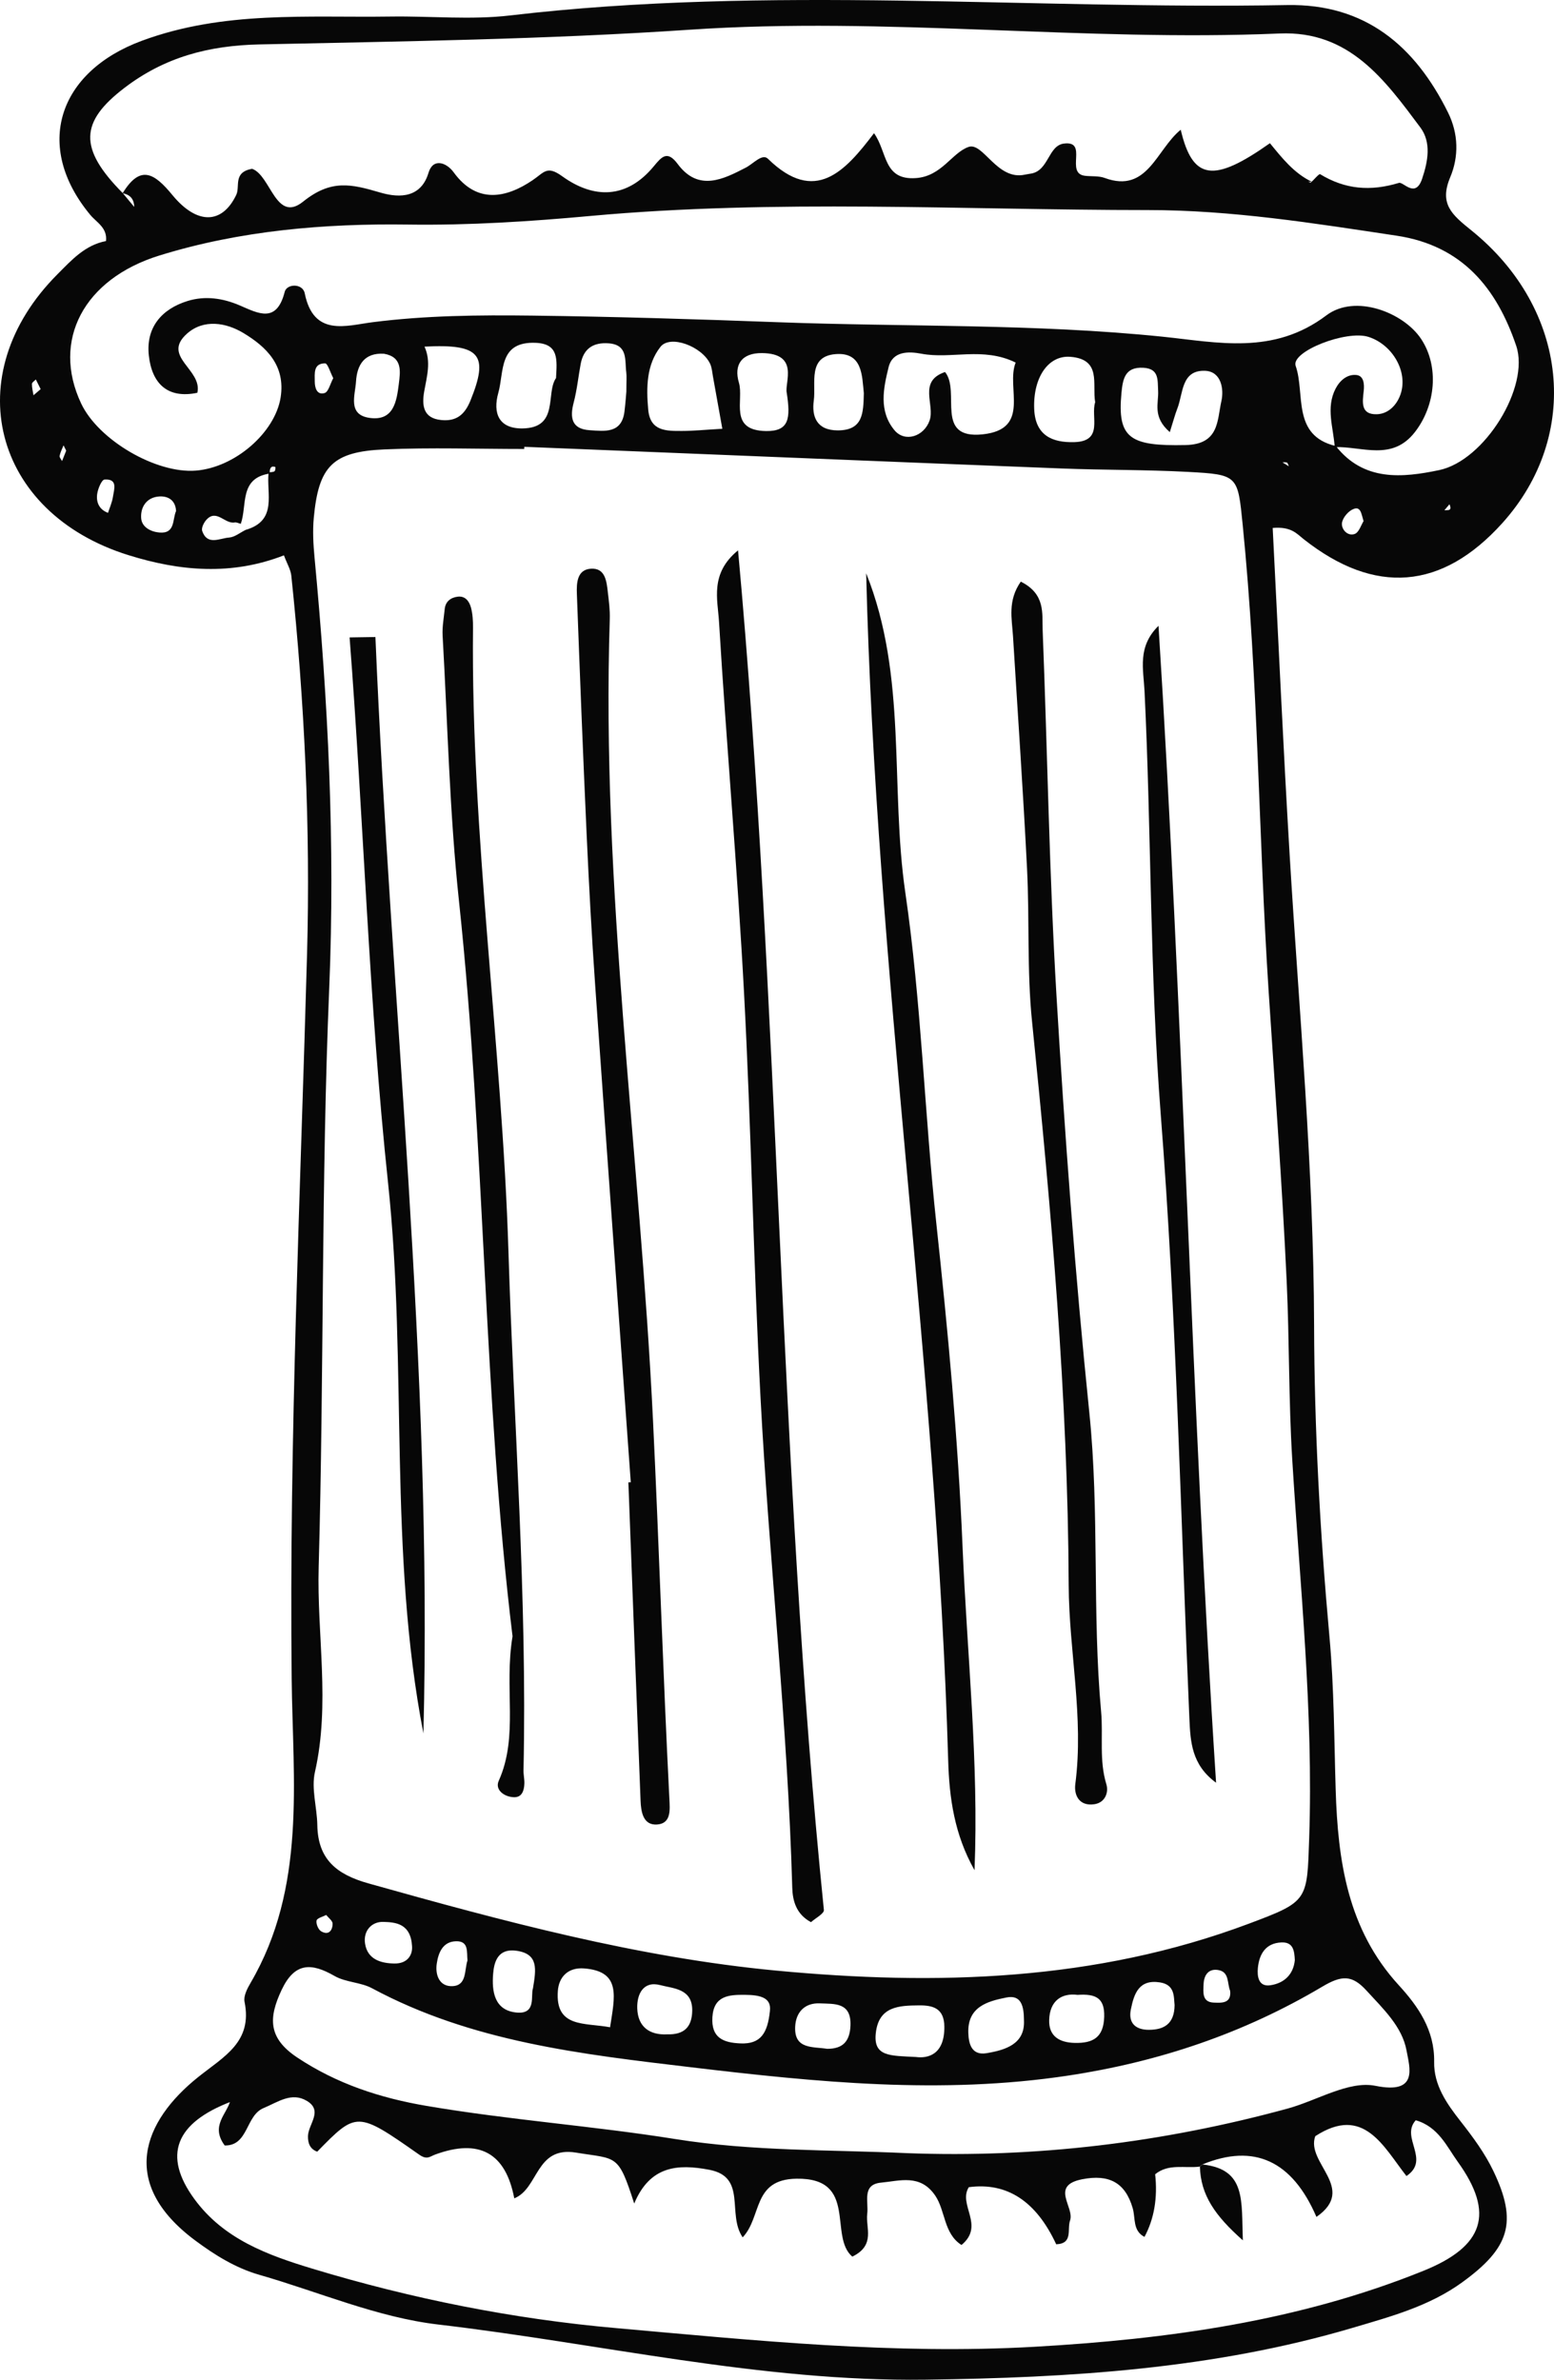 <svg xmlns="http://www.w3.org/2000/svg" width="705.21" height="1080" viewBox="0 0 705.21 1080"><g id="a"/><g id="b"><g id="c"><g id="d"><path d="M577.55 239.59c2.56 49.89 4.74 99.02 7.68 148.11 4.27 71.22 10.91 142.27 11.11 213.77.13 47.18 2.7 94.47 6.98 141.46 2.11 23.16 2.1 46.15 2.81 69.24 1 32.3 5.37 63.36 28.66 88.79 8.71 9.51 16.29 20.34 16.03 34.78-.19 10.5 5.65 18.89 12.02 26.99 5.55 7.07 11.02 14.49 14.87 22.55 11.11 23.21 7.33 34.9-14.15 50.48-14.99 10.88-32.48 15.56-49.71 20.66-63.25 18.72-128.35 22.68-193.82 23.54-74.78.99-147.52-16.42-221.21-25.04-27.54-3.22-54.1-14.78-81.1-22.54-10.83-3.11-20.21-8.97-29.12-15.59-34.94-25.98-23.78-54.09 1.35-74.18 11.75-9.39 24.74-15.88 21.02-34.17-.52-2.56 1.21-5.95 2.7-8.49 25.42-43.43 19.19-91.52 18.69-138.13-1.17-109.73 3.95-219.26 6.98-328.87 1.58-57.34-1.14-114.6-7.14-171.67-.29-2.8-1.94-5.45-3.35-9.25-23.71 9.22-47.01 7.26-70.57-.09C-3.35 232.72-19.4 170.07 26.08 124.46c6.32-6.34 12.47-13.25 22.02-15.06.7-6.06-4.3-8.46-7.14-11.89-25.83-31.14-14.6-64.97 23.48-79.03 37.15-13.72 75.02-10.42 112.92-10.97 18.1-.26 36.4 1.59 54.26-.51 117.37-13.78 235.01-2.58 352.49-4.7 35.45-.64 58.04 18.53 73.01 48.77 4.74 9.58 4.96 19.94 1 29.36-5.09 12.1.72 16.98 9.56 24.1 44.3 35.73 49.89 93.18 14.05 132.9-27.38 30.34-57.81 32.79-90.17 7.22-3.08-2.43-5.59-5.77-14-5.05zm3.68-29.74-.17-1.32.15.81c1.23.76 2.45 1.52 3.68 2.28-.31-.6-.49-1.58-.94-1.71-.83-.26-1.82-.03-2.73-.06zm66.7 29.53s-.33-.36-.33-.38c.5-4.07 3.9-5.29 6.85-6.96.85-1.32 5.16.95 3.32-3.19-1.01 1.19-2.03 2.37-3.03 3.58-.15 4.39-4.04 5.12-6.81 6.95zM60.88 94.95c.25-3.85-1.17-6.5-5.23-7.25 8.09-13.26 14.48-9.03 22.61.85 11.21 13.61 22.61 13.21 28.96-.13 1.83-3.86-1.6-10.21 7.16-11.82 8.53 2.95 10.77 24.87 23.18 14.9 12.74-10.24 21.86-7.96 34.93-4.14 6.06 1.77 18.09 4.08 21.97-8.94 2.02-6.8 8.1-4.78 11.44-.19 10.64 14.64 24.06 11.44 35.63 3.67 5.54-3.72 6.59-6.96 13.63-1.89 14.33 10.32 29.24 10.29 41.48-4.49 3.65-4.41 6.17-7.47 10.93-1.06 9.41 12.66 20.71 6.88 30.92 1.59 3.39-1.76 7.42-6.53 10.01-3.99 21.37 20.9 34.98 5.74 48.13-11.61 6.14 8.53 4.12 21.41 19 20.37 11.72-.81 16.27-11.43 23.88-14.13 6.65-2.36 12.93 15.34 25.57 12.57.98-.22 1.99-.32 2.98-.51 7.88-1.47 7.64-12.66 14.72-13.59 11.29-1.47.37 13.57 9.62 14.62 2.98.34 6.21-.03 8.93.98 19.43 7.18 23.44-12.95 34.49-21.88 5.42 23.1 15.02 24.1 40.48 6.11 5.48 6.69 10.92 13.65 19.06 17.52h-1.72l1.16.41c1.47-1.36 3.8-4.16 4.27-3.87 11.39 6.92 22.79 7.88 35.77 3.95 2.03-.61 7.45 7.22 10.52-1.86 2.69-7.97 4.24-16.55-.81-23.31-16.14-21.61-32.2-43.98-63.85-42.63-89.26 3.81-178.36-7.76-267.76-1.71-64.92 4.39-130.11 5.27-195.2 6.67-22.82.49-42.85 5.66-61.24 19.7-20.2 15.43-20.99 27.43-.78 47.79 1.88 2.27 3.76 4.53 5.64 6.8.52.14 1.04.27 1.56.41-.7.05-1.4.11-2.07.12zm-11.63 137.89-.46.55c.86-2.67 2.07-5.28 2.48-8.02.5-3.33 2.32-8.14-3.83-7.74-1.29.08-2.97 4.08-3.32 6.45-.59 3.93.94 7.29 5.14 8.75zm73.19-17.94c-13.98 2.08-10.18 14.41-13.17 22.83-.93-.23-1.93-.78-2.79-.63-4.44.82-8.18-6.23-12.79-1.24-1.18 1.28-2.4 3.77-1.93 5.12 2.35 6.73 7.95 3.27 12.17 2.98 2.58-.18 5.03-2.25 7.54-3.48 14.66-4.24 9.31-16.47 10.43-26.12.9-.13 1.93-.04 2.65-.46.41-.24.54-1.9.42-1.95-1.83-.69-2.7.35-2.55 2.94zm483.26-11.98c-.58-8.87-4.13-17.81.4-26.55 1.94-3.75 5.33-6.63 9.46-6.18 3.36.37 3.63 4.13 3.3 7.21-.55 5.01-1.53 10.8 5.95 10.59 5.32-.15 9.16-4.31 10.79-9.13 3.46-10.24-3.74-22.53-14.61-25.98-10.07-3.19-35.29 6.67-33.01 13.18 4.4 12.57-1.91 31.61 18.23 36.37 12.68 16.14 30.22 14.4 46.89 10.92 20.61-4.3 41.28-37.81 34.95-56.46-8.83-26.04-24.42-45.43-54.22-49.92-37.5-5.65-74.83-11.64-112.98-11.64-84.34.0-168.63-5.03-253.01 2.69-27.25 2.5-54.88 4.29-82.72 3.9-37.69-.53-76.07 2.66-112.82 14.05-34.28 10.62-48.99 38.56-35.46 67.17 7.84 16.57 33.94 31.85 52.01 30.44 17.84-1.39 36-17.33 38.5-33.21 2.29-14.53-6.49-22.99-16.95-29.27-7.77-4.67-17.95-6.47-25.58.36-11.65 10.42 7.17 16.2 4.74 26.8-13.71 2.86-20.65-4.4-22.02-16.94-1.37-12.61 5.71-21.06 17.65-24.74 7.94-2.44 15.96-1.26 23.61 2.03 8.44 3.63 16.72 8.29 20.4-6.15.96-3.77 8.16-3.96 9.09.65 4.02 19.93 18.86 14.64 30.8 13.12 24.09-3.07 48.14-3.3 72.34-3 37.21.46 74.36 1.61 111.55 3 58.22 2.18 116.51.6 174.69 6.58 24.77 2.55 50.18 8.48 74.22-9.67 13.11-9.9 35.02-1.34 42.99 10.64 8.29 12.45 6.64 30.17-2.78 42.3-10.39 13.38-23.93 6.42-36.38 6.83zm-61.2 780.33c-6.81.89-14.2-1.51-20.28 3.48q1.74 16.14-4.85 28.43c-5.41-2.82-4.03-8.46-5.33-12.98-3.39-11.79-10.84-15.53-22.9-13.19-14.86 2.89-3.41 12.63-5.55 18.74-1.41 4.03 1.48 10.47-6.28 10.78q-13.66-29.38-39.66-25.91c-5.03 8.04 7.43 17.32-3.31 26.23-8.13-5.15-7.24-15.52-11.94-22.43-6.76-9.92-16.09-6.65-24.53-5.87-8.87.82-5.62 8.61-6.32 14.2-.78 6.25 3.93 14.18-6.77 19.38-10.84-9.21 2.79-35.78-25.32-35.37-20.14.29-15.6 17.33-24.43 26.62-7.25-10.6 2.08-27.37-15.13-30.66-14.35-2.74-26.94-1.82-34.09 15.32-7.33-22.82-7.79-20.04-26.37-23.11-18.49-3.06-16.88 16.29-28.06 20.75q-5.86-30.95-35.93-19.86c-2.4.89-3.64 2.54-7.23.02-28.22-19.82-28.37-19.61-46.26-1.34-3.33-1.2-4.25-3.91-4.2-7.01.08-5.41 7.04-11.54-.51-16.04-6.95-4.14-13.03.52-19.64 3.26-8.19 3.4-6.83 17.19-17.64 16.98-6.6-8.98 1.02-14.17 2.62-20.53l.17-.93.2 1.53c-25.47 9.7-31.22 24.48-16.71 44.28 13.25 18.08 32.99 25.35 53.56 31.57 45.12 13.65 90.9 22.81 137.98 26.98 63.11 5.6 125.97 12.08 189.59 8.46 60.59-3.45 119.9-11.59 176.54-34.46 27.39-11.06 32.59-25.96 15.6-49.53-4.88-6.76-8.75-15.87-19.05-18.81-7.11 7.86 6.86 17.83-4.21 25.31-10.38-13.16-19.3-32.46-41.38-18.09-4.44 12.18 19.14 23.69.53 36.64q-16.52-38.27-51.71-23.83l-1.2.96zM237.93 202.78c-.01.33-.02.66-.03.98-21.15.0-42.32-.73-63.43.19-23.59 1.03-29.87 7.64-32.07 30.99-.56 5.97-.23 12.1.34 18.1 6.16 65.04 9.4 129.99 6.66 195.53-3.66 87.38-2.33 174.96-4.78 262.41-.87 31.06 5.35 62.2-1.71 93.25-1.71 7.53.96 15.99 1.09 24.03.26 15.52 8.69 22.39 23.16 26.46 60.91 17.1 122.09 33.62 185.11 39.59 72.53 6.87 144.81 4.83 214.4-21.27 27.06-10.15 26.47-10.32 27.44-38.8 1.95-57.48-4.18-114.6-7.68-171.76-1.66-27.05-1.28-54.01-2.53-80.98-2.06-44.16-5.38-88.27-8.24-132.4-4.55-70.26-4.69-140.76-11.72-210.89-2.25-22.44-2.03-22.83-24.83-24.05-19.09-1.02-38.23-.8-57.34-1.55-81.28-3.19-162.56-6.54-243.83-9.83zM411.3 977.14c58.77 2.25 116.38-4.76 172.99-20.21 13.43-3.67 27.8-12.78 39.91-10.33 19.47 3.93 15.56-7.98 14.09-16.02-2-10.92-10.65-18.97-18.16-27.2-6.56-7.18-11.21-7.05-20.09-1.78-35.58 21.13-73.93 34.1-115.34 40.36-57.53 8.7-114.08 2.99-171.03-3.78-49.87-5.93-99.55-11.53-144.82-35.85-5.18-2.78-11.96-2.67-17.02-5.58-10.59-6.09-18.12-6.19-24.02 6.3-5.95 12.6-6.27 21.8 7.04 30.67 18.07 12.03 37.78 18.41 58.63 21.97 37.47 6.4 75.54 9.08 112.94 15.06 35.08 5.61 69.97 4.79 104.88 6.39zm49.61-812.6c-14.86-7.29-29.18-1.42-42.82-4.02-5.74-1.09-13.03-1.27-14.85 6.14-2.34 9.55-4.55 19.81 2.62 28.53 4.72 5.75 13.45 2.94 15.99-4.36 2.51-7.19-5.38-17.83 7.02-22 7.21 8.91-5.06 30.64 17.1 28.28 22.14-2.36 10.4-21.25 14.94-32.57zm69.97 31.58c-8.05-6.97-5.01-13.18-5.32-18.72-.28-4.99.51-10.11-6.74-10.5-8.33-.45-9.3 5.1-9.9 11.46-1.95 20.6 3.87 24.17 29.08 23.62 15.34-.34 14.29-11.13 16.26-19.89 1.25-5.55-.06-13.58-7.49-13.82-10.77-.33-9.8 10.3-12.5 17.17-1.06 2.71-1.79 5.55-3.41 10.68zm-203.08-1.52c-1.81-10.07-3.01-16.9-4.26-23.72-.36-1.97-.47-4.08-1.31-5.84-3.79-7.91-18.1-13.24-22.5-7.65-6.39 8.12-6.48 18.46-5.57 28.52.91 10.01 8.45 9.67 15.53 9.66 4.89.0 9.77-.5 18.11-.98zm169.19-12.06c-1.43-8.2 3.04-19.47-11.24-20.61-10.05-.8-16.98 9.42-16.43 23.63.46 12.05 8.19 15.4 18.25 15.09 13.37-.41 7.29-11.5 9.42-18.11zm-244.67-10.95c.47-8.49 1.31-15.58-9.24-16.01-16.91-.68-14.25 13.1-16.94 22.69-2.59 9.25.22 16.27 10.9 16.16 16.84-.18 10.49-15.94 15.27-22.84zm31.92 6.26c0-4.93.21-6.94-.04-8.89-.72-5.52.84-12.5-7.99-13.15-6.95-.51-11.4 2.34-12.7 9.38-1.08 5.85-1.67 11.81-3.18 17.54-1.83 6.95-.83 12.01 7.27 12.51 6.74.42 14.54 1.65 15.79-8.51.48-3.93.75-7.88.84-8.89zm72.78.39c-1.02-4.63 5.86-17.77-11.14-18-9.38-.13-12.94 5.37-10.56 13.42 2.36 8-4.78 21.73 12.36 21.96 10.45.14 11.14-5.71 9.34-17.37zm-164.38-20.94c3.1 6.87 1.06 13.56-.13 20.31-1.14 6.52-.39 12.21 7.69 13.01 6.55.65 10.53-2.02 13.29-8.83 8.41-20.73 4.57-25.83-20.85-24.48zm223.04 776.21c5.31.72 13-.97 12.87-13.78-.09-8.28-5.08-9.7-11.48-9.64-9.14.08-18.33.4-19.64 12.66-1.14 10.68 6.54 10.15 18.26 10.76zm-23.67-755.08c-.83-7.83-.52-18.8-12.97-17.71-12.59 1.1-8.68 13.25-9.74 21.02-.97 7.08 1.13 13.56 10.83 13.58 11.57.02 11.66-7.86 11.88-16.89zm-42.62 734.12c.78-6.22-4.93-7.19-11.35-7.25-7.24-.07-14.14.37-14.75 10.11-.58 9.27 4.71 11.62 12.8 11.94 9.01.36 12.25-4.49 13.31-14.8zM174.26 160.54c-8.94-.55-12.24 5.09-12.7 12.61-.38 6.25-3.96 15.15 6.3 16.52 10.87 1.46 12.16-7.68 13.13-15.49.7-5.65 1.7-12.17-6.73-13.64zM464.68 916.93c-.02-6.69-1.32-11.73-7.95-10.42-8.75 1.73-17.7 4.28-17.31 16.1.17 5.18 1.65 10.27 8.25 9.18 9.04-1.49 17.49-4.36 17.01-14.86zm24.29-11.62c-7.27-.92-12.61 2.75-12.85 11.42-.21 7.38 4.64 10.25 11.68 10.39 8.29.17 13.01-2.49 13.29-11.88.24-8.42-3.73-10.51-12.12-9.92zm-212.12 14.72c2.1-13.87 5.21-25.41-11.79-26.71-7.29-.56-11.45 3.87-11.91 10.21-1.23 16.9 12.2 14.32 23.71 16.5zm25.89 3.2c7.66.24 11.25-3.27 11.39-10.66.2-10.15-8.56-10.1-14.48-11.67-7.68-2.04-10.67 4.05-10.47 10.52.26 8.4 5.58 12.21 13.57 11.82zm-60.88-20.9c1.43-8.65 2.59-15.58-7.46-17.03-8.39-1.21-10.18 4.95-10.62 10.47-.63 7.89.48 16.68 10.75 17.58 9.03.79 6.17-7.83 7.33-11.02zm133.6 27.47c6.81.0 10.18-3.17 10.48-10.52.44-10.7-7.32-9.8-13.8-10.1-6.93-.33-10.98 3.98-11.29 10.6-.48 10.33 7.92 8.97 14.61 10.03zm157.56-19.91c-.39-3.79.19-9.16-6.62-10.23-9.62-1.51-11.79 5.21-13.22 12.28-1.27 6.28 2.27 9.25 8.16 9.24 6.66-.01 11.63-2.47 11.69-11.28zm-346.03-26.66c-.6-10.39-7.57-10.86-13.03-11.03-5.4-.16-9.2 4.15-8.29 9.91 1.13 7.18 7.28 8.9 13.31 8.98 6.12.09 8.32-4.11 8-7.87zM79.9 231.92c-.27-5.01-3.71-6.86-7.64-6.61-5.65.37-8.54 4.7-8.2 9.82.28 4.12 4.35 6.2 8.28 6.54 7.3.62 5.84-5.96 7.56-9.75zM212.15 889.7c-.41-3.77.72-8.85-5.18-8.71-6.03.13-8.02 5.18-8.76 10.09-.81 5.39 1.32 10.67 7.31 10.27 6.41-.42 5.16-7.27 6.63-11.65zm375.45-.11c-.22-4.23-.66-8.27-6.04-8.07-7.24.28-10.12 5.34-10.73 11.57-.36 3.66.16 8.69 5.67 7.87 6.18-.92 10.43-4.8 11.09-11.37zM151.24 171.63c-1.35-2.58-2.53-6.73-3.71-6.73-5.41.0-4.69 4.64-4.69 8.24.0 2.89.99 6.28 4.47 5.23 1.75-.53 2.54-4.2 3.92-6.75zm406.99 731.83c-1.37-3.44-.35-8.36-5.08-9.35-4.57-.96-6.79 2.08-6.96 6.36-.15 3.64-.78 8.19 4.68 8.36 3.35.11 8.04.53 7.36-5.37zm-410.19-34.42c-1.54.83-4.14 1.43-4.38 2.54-.31 1.47.76 4.1 2.05 4.87 3.37 2.01 5.2-.29 5.23-3.44.0-1.31-1.87-2.64-2.9-3.96zM618.79 236.51c-1.08-3.48-1.28-7.44-5.42-5.09-2.08 1.18-4.33 4.06-4.41 6.25-.1 2.83 2.75 5.77 5.81 4.65 1.95-.71 2.92-4.1 4.01-5.8zM30.03 204.5c-.4-.8-.8-1.6-1.19-2.39-.63 1.58-1.45 3.12-1.79 4.76-.15.68.71 1.58 1.11 2.38.63-1.58 1.26-3.16 1.88-4.74zm-11.57-27.89c-.73-1.47-1.47-2.93-2.2-4.4-.62.67-1.75 1.33-1.77 2.01-.03 1.72.44 3.45.71 5.17 1.08-.93 2.17-1.85 3.25-2.79z" fill="#070707"/><path d="M442.23 848.72c-9.13-16.19-11.45-32.74-11.94-49.79-5.22-180.04-32.83-358.53-37.22-538.75 18.8 46.77 10.74 96.89 17.8 145.13 7.25 49.56 8.66 99.95 14.03 149.83 5.27 48.9 9.87 97.81 11.92 146.97 2.03 48.86 7.42 97.61 5.42 146.62z" fill="#070707"/><path d="M368.02 872.32c-6.73-3.59-8.33-9.79-8.49-15.59-2.08-74.3-10.49-148.19-14.4-222.36-3.23-61.26-4.23-122.63-7.49-183.88-2.99-56.2-7.96-112.29-11.36-168.47-.61-10.01-4.18-21.78 8.65-32.26 18.95 207.04 18.24 412.74 38.95 617.03.17 1.66-3.88 3.74-5.86 5.54z" fill="#070707"/><path d="M286.25 672.68c-5.4-75.13-10.88-150.25-16.15-225.39-1.62-23.06-2.86-46.14-3.91-69.23-1.65-36.14-3.05-72.29-4.4-108.45-.18-4.94.0-11.17 6.45-11.52 6.5-.35 7.03 5.81 7.61 10.78.46 3.98 1 8.01.87 12-3.96 121.89 13.75 242.58 19.62 363.9 2.76 57.14 4.52 114.38 7.42 171.54.25 4.91.92 11.23-5.55 11.69-6.36.45-7.31-5.71-7.52-10.79-1.9-48.15-3.7-96.31-5.53-144.46.37-.02.73-.05 1.1-.07z" fill="#070707"/><path d="M463.25 263.97c11.29 5.64 9.62 14.47 9.91 21.98 2.17 55.28 2.99 110.62 6.27 165.83 3.75 63.22 8.45 126.43 14.92 189.42 4.64 45.19 1.24 90.5 5.34 135.62.99 10.91-.96 22 2.38 32.92 1.12 3.66-.52 8.36-5.51 9.07-6.75.96-9.25-4.02-8.58-9.18 3.95-30.32-2.88-60.21-3.01-90.34-.36-85.58-7.98-170.67-16.63-255.73-2.34-22.97-1.1-46.29-2.27-69.41-1.77-35.17-4.21-70.3-6.37-105.44-.49-7.93-2.52-16.04 3.53-24.74z" fill="#070707"/><path d="M525.74 284.02c11.1 174.86 14.75 350.02 26.12 525.02-11.13-8.14-11.65-18.55-12.12-29.25-3.96-91.22-5.84-182.62-12.96-273.6-5.02-64.22-4.27-128.43-7.39-192.59-.48-9.83-3.35-20.08 6.34-29.58z" fill="#070707"/><path d="M170.37 289.1c6.92 165.86 25.98 331.1 21.78 497.57-16-82.53-7.22-166.63-16.03-249.64-8.74-82.39-11.11-165.19-17.47-247.75 3.9-.06 7.81-.12 11.71-.18z" fill="#070707"/><path d="M232.59 742.6c-13.27-108.88-12.36-221.68-24.3-333.63-4.27-40-5.15-80.36-7.43-120.56-.22-3.97.56-8 .95-11.99.34-3.47 2.71-5.19 5.8-5.62 3.59-.49 5.4 2.18 6.15 5.06.75 2.88.92 5.99.89 8.99-.96 94.79 13.15 188.74 16.09 283.26 2.44 78.44 8.53 156.79 6.83 235.34-.04 1.99.47 4 .39 5.99-.11 3.09-1.04 6.28-4.7 6.18-4.44-.11-8.76-3.36-6.94-7.42 9.13-20.39 2.33-41.83 6.27-65.6z" fill="#070707"/><path d="M545.7 982.29c19.94 2.18 17.58 16.4 18.32 34.44-12.67-11.22-19.13-20.53-19.51-33.48-.01.0 1.19-.96 1.19-.96z" fill="#070707"/></g></g></g></svg>